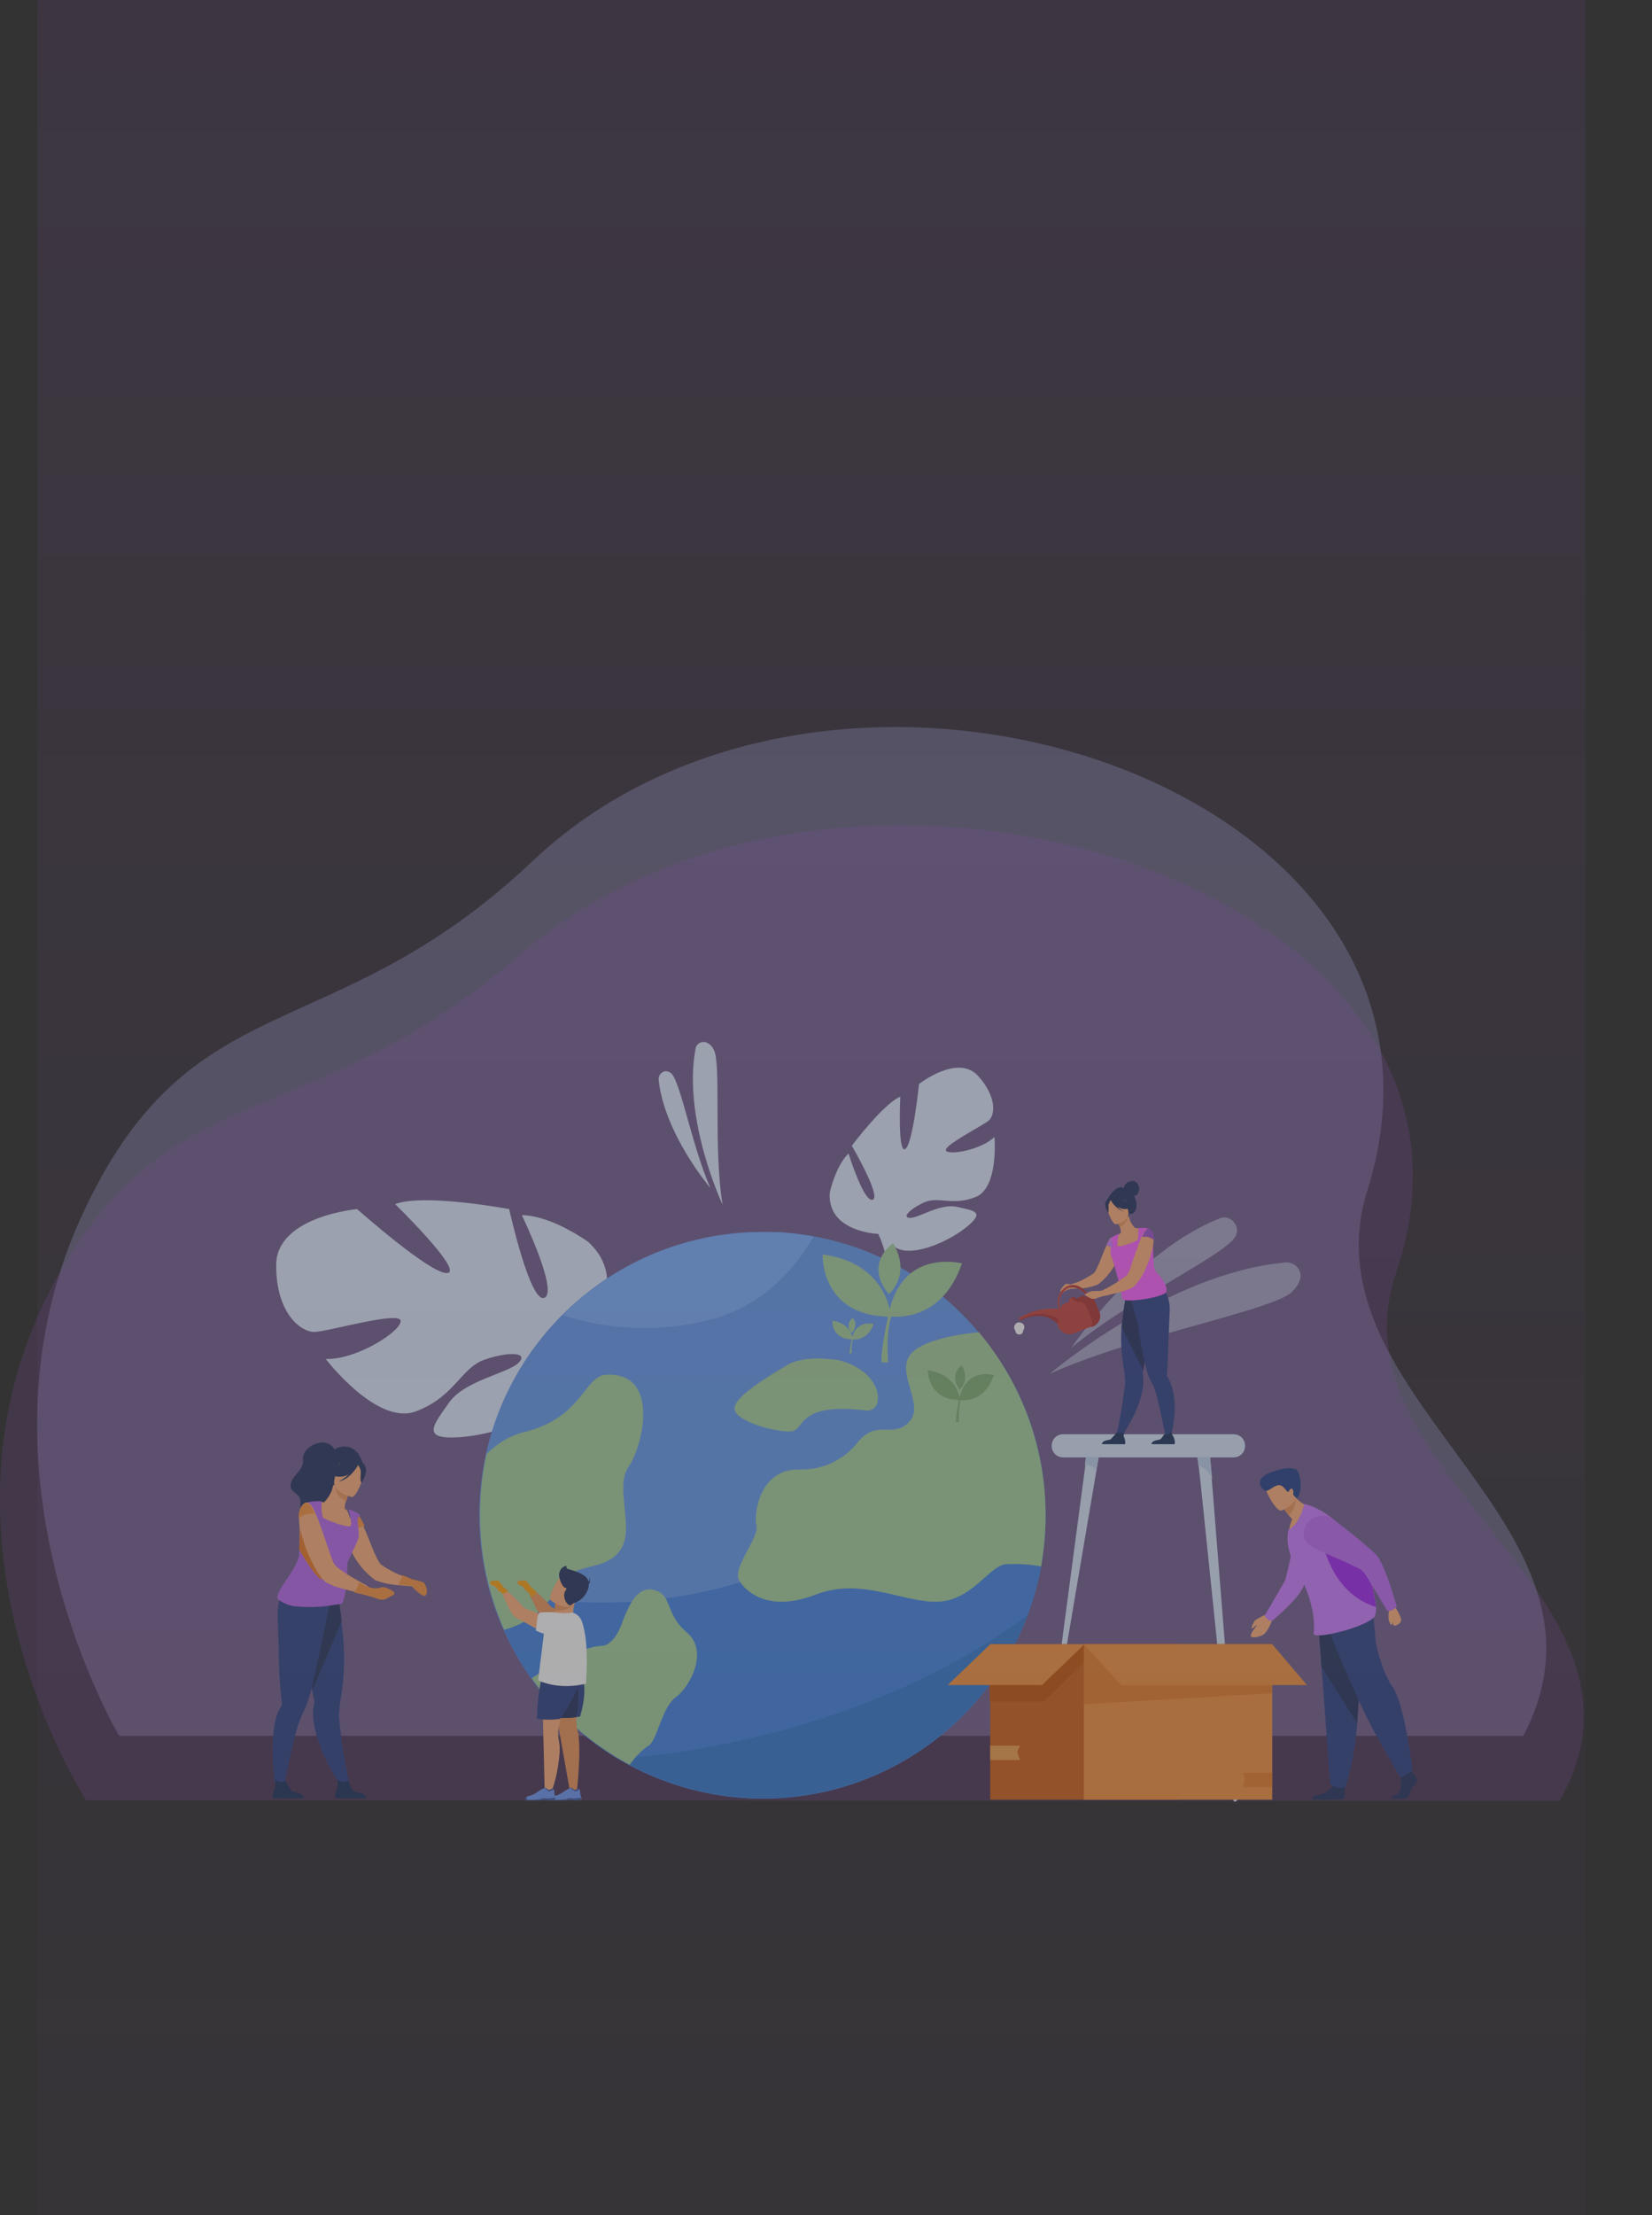 <?xml version="1.0" encoding="utf-8"?>
<!-- Generator: Adobe Illustrator 25.4.1, SVG Export Plug-In . SVG Version: 6.00 Build 0)  -->
<svg version="1.1" id="Layer_1" xmlns="http://www.w3.org/2000/svg" xmlns:xlink="http://www.w3.org/1999/xlink" x="0px" y="0px"
	 viewBox="0 0 299.9 402" style="enable-background:new 0 0 299.9 402;" xml:space="preserve">
<rect x="0" y="0" width="299.9" height="402" fill="#333333" stroke="none"/>
<style type="text/css">
	.st0{opacity:0.62;fill:url(#Rectangle_1366_00000169537504172902085330000002532702760615813307_);enable-background:new    ;}
	.st1{opacity:0.59;}
	.st2{opacity:0.35;fill:#C3C3FF;enable-background:new    ;}
	.st3{opacity:0.24;fill:#A158CF;enable-background:new    ;}
	.st4{fill:#D9E7FC;}
	.st5{fill:#BFD3EF;}
	.st6{opacity:0.5;fill:#DFEBFD;enable-background:new    ;}
	.st7{fill:#DFEBFD;}
	.st8{fill:#699FF0;}
	.st9{fill:#4888E5;}
	.st10{fill:#A8D29F;}
	.st11{fill:#7DB2FF;}
	.st12{fill:#3B7FD1;}
	.st13{fill:#82B378;}
	.st14{fill:#FFB27D;}
	.st15{fill:#35488B;}
	.st16{fill:#2C3A64;}
	.st17{fill:#FE66FE;}
	.st18{fill:#ED985F;}
	.st19{fill:#CE81FE;}
	.st20{fill:#A158CF;}
	.st21{fill:#233862;}
	.st22{fill:#C94C43;}
	.st23{fill:#B23B38;}
	.st24{fill:#FFFFFF;}
	.st25{fill:#CE81FF;}
	.st26{fill:#ED975D;}
	.st27{fill:#2B478B;}
	.st28{fill:#A32CEF;}
	.st29{fill:#C170F4;}
	.st30{fill:#D3671E;}
	.st31{fill:#F99746;}
	.st32{opacity:0.4;fill:#D86713;enable-background:new    ;}
	.st33{fill:#F1A34F;}
	.st34{fill:#C95C12;}
	.st35{fill:#739CF3;}
	.st36{fill:#415DA5;}
	.st37{fill:#FFA412;}
	.st38{fill:#BA6CEC;}
	.st39{fill:#ED7D2B;}
	.st40{fill:none;}
</style>
<g id="Group_10736" transform="translate(-4794 2117)">
	
		<linearGradient id="Rectangle_1366_00000168103662068308889870000014511275469637747625_" gradientUnits="userSpaceOnUse" x1="4715.042" y1="-1553.191" x2="4715.042" y2="-1552.191" gradientTransform="matrix(281 0 0 -402 -1319985.625 -626098)">
		<stop  offset="0" style="stop-color:#A158CF;stop-opacity:3.900000e-02"/>
		<stop  offset="1" style="stop-color:#A158CF;stop-opacity:0.149"/>
	</linearGradient>
	
		<rect id="Rectangle_1366" x="4800.8" y="-2117" style="opacity:0.62;fill:url(#Rectangle_1366_00000168103662068308889870000014511275469637747625_);enable-background:new    ;" width="281" height="402"/>
	<g id="Group_10734" transform="translate(4696.734 -1977.17)" class="st1">
		<path id="Path_474" class="st2" d="M118.9,175.2c0,0-28.1-47.1-7.1-93.7c19.8-43.9,45.3-30.2,82.2-65.1
			c56-52.9,174.4-13.2,151.5,59.8c-11.9,37.9,48.5,60.5,28.3,99L118.9,175.2z"/>
		<path id="Path_214" class="st3" d="M112.9,186.9c0,0-29.5-45.5-7.5-90.6c20.7-42.4,47.6-29.2,86.3-62.9
			c58.7-51.1,183.1-12.8,159,57.8c-12.5,36.6,50.9,58.5,29.7,95.8L112.9,186.9z"/>
		<g id="Group_10611" transform="translate(431.391 270.463)">
			<path id="Rectangle_1345" class="st4" d="M-141.1-150h30.9c1.2,0,2.1,0.9,2.1,2.1c0,0,0,0,0,0l0,0c0,1.2-0.9,2.1-2.1,2.1l0,0
				h-30.9c-1.2,0-2.1-0.9-2.1-2.1l0,0C-143.2-149.1-142.3-150-141.1-150z"/>
			<g id="Group_10608" transform="translate(1.215 4.178)">
				<path id="Path_215" class="st4" d="M-135.9-150l-0.4,2.4l-6,35.4c0,0.1-0.2,0.2-0.3,0.2c-0.3,0-0.6-0.2-0.5-0.4l4.8-36.2
					l0.2-1.4L-135.9-150z"/>
			</g>
			<path id="Path_216" class="st5" d="M-134.7-145.8l-0.4,2.4c-0.3-1-2.1-1.1-2.1-1.1l0.2-1.4L-134.7-145.8z"/>
			<g id="Group_10610" transform="translate(26.558 4.178)">
				<g id="Group_10609">
					<path id="Path_217" class="st4" d="M-136.5-87.5c-0.2,0-0.3-0.2-0.3-0.4l-6-58.1l-0.3-2.5l-0.2-1.5h2.3l0.2,2.2l0.1,1.8
						l4.6,57.7C-135.9-87.9-136.1-87.6-136.5-87.5C-136.5-87.5-136.5-87.5-136.5-87.5z"/>
				</g>
				<path id="Path_218" class="st5" d="M-140.6-146c-0.4-1.2-1.3-2.1-2.5-2.5l0,0l-0.2-1.5h2.3l0.2,2.2L-140.6-146z"/>
			</g>
		</g>
		<g id="Group_10612" transform="translate(431.045 231.09)">
			<path id="Path_219" class="st6" d="M-139.3-126.3c0,0,11.7-17.4,26.9-23.5c1.2-0.5,2.5,0.1,3,1.3c0.3,0.6,0.2,1.4-0.1,2l-0.1,0.1
				C-111.4-143.2-129.2-134.8-139.3-126.3z"/>
			<path id="Path_220" class="st6" d="M-143.2-121.6c0,0,21.4-18.3,42.8-20.2c1.3-0.1,2.5,0.8,2.7,2.1c0.1,0.8-0.2,1.9-1.5,3.2
				C-102.6-133.1-127.7-128.6-143.2-121.6z"/>
		</g>
		<g id="Group_10613" transform="translate(360.036 199.178)">
			<path id="Path_221" class="st7" d="M-133.8-123.4c0,0-8.3-9.7-9.4-19.6c-0.1-0.8,0.5-1.5,1.2-1.6c0.4,0,0.8,0.1,1.1,0.4l0,0
				C-139.2-142.6-137.1-130.8-133.8-123.4z"/>
			<path id="Path_222" class="st7" d="M-131.6-120.4c0,0-7.3-15.5-4.9-28.3c0.1-0.8,0.9-1.3,1.7-1.2c0.7,0.2,1.3,0.7,1.6,1.4
				C-131.8-146.1-133.3-130.7-131.6-120.4z"/>
		</g>
		<path id="Path_223" class="st7" d="M274.8,55.4c-3.7-4-10.7,1.5-10.7,1.5s-1.1,10.9-2.5,11.8s-0.9-9.5-0.9-9.5
			c-3.1,1.3-8.8,8.9-8.8,8.9s5.4,9.2,3.8,9.8c-1.6,0.6-4.4-8.4-4.4-8.4c-2.4,2.4-3.4,7.1-3.4,7.1c-0.5,7.2,8.8,7.5,8.8,7.5
			c1.2,2.5,1.8,5.3,1.7,8l0,0c-0.1,0.8,0,1.6,0.1,2.4l0.8-0.4c0-0.2-0.1-0.5-0.1-0.7l0,0c0,0,0,0,0,0c0-0.1,0-0.4,0-0.6l0,0l0,0
			c0-0.6,0-1-0.1-1.3l0,0c0-1.9,0-4.3,0.5-5.1c-0.1-0.1-0.3-0.2-0.4-0.3l0.4,0.3c2.9,2.2,9.8-0.8,13.2-3.6s1.2-2.9-1.8-3.6
			s-6.9,2-8.5,2s-0.1-1.6,2.5-2.8s5.2,0.7,9.4-1s3.4-10.9,3.4-10.9c-2.3,2.3-8.2,3.4-8.8,2.5s6.8-4.6,7.8-5.5S278.4,59.4,274.8,55.4
			z"/>
		<path id="Path_225" class="st7" d="M147.4,89.8c0-8.9,14.7-10.2,14.7-10.2s13.5,12,16.4,11.6S169,78.7,169,78.7
			c5.2-2,20.7,0.9,20.7,0.9s3.8,17.2,6.4,16.1S192,80.7,192,80.7c5.6,0.1,12.1,4.9,12.1,4.9c8.8,8.2-2.3,19.1-2.3,19.1
			c1.3,4.4,3.7,8.4,6.9,11.7l0,0c0.9,0.9,1.8,1.9,2.6,2.9l-1.4,0.4c-0.2-0.3-0.4-0.7-0.7-1c0,0,0,0,0,0l0,0
			c-0.2-0.2-0.4-0.5-0.7-0.8l0,0l0,0c-0.7-0.7-1.1-1.3-1.4-1.7l0,0c-2-2.3-4.8-5.3-6.3-5.7c0.1-0.2,0.1-0.5,0.1-0.7l-0.1,0.7
			c-1,5.9-12.9,10-20.1,10.5s-4.7-2.3-1.9-6.3s10.7-5.3,12.6-7.2s-1.7-2.1-6.1-0.6s-5.4,6.7-12.5,9.4s-16.4-9.5-16.4-9.5
			c5.5,0.2,13.7-5,13.6-6.9s-13.4,2-15.7,2S147.4,98.7,147.4,89.8z"/>
		<g id="Group_10618" transform="translate(327.581 233.755)">
			<g id="Group_10614" transform="translate(0 0)">
				<path id="Path_226" class="st8" d="M-40.5-98.6c0,28.4-23,51.4-51.4,51.4c-20.3,0-38.7-12-47-30.6c-2.9-6.5-4.4-13.6-4.4-20.8
					c0-28.4,23-51.4,51.4-51.4c0,0,0,0,0,0c1.3,0,2.6,0,3.9,0.1c16.2,1.2,30.8,10,39.5,23.8C-43.2-117.9-40.5-108.3-40.5-98.6z"/>
				<path id="Path_227" class="st9" d="M-40.5-98.6c0,3.1-0.3,6.2-0.8,9.3c-5.1,27.9-31.9,46.4-59.8,41.3c-5.2-1-10.2-2.7-14.9-5.2
					c-0.7-0.4-1.3-0.7-2-1.1c-9.2-5.5-16.5-13.6-20.8-23.4c-1.1-2.4-1.9-4.9-2.6-7.4c8.5,2,17.2,2.7,25.9,2.2
					c1.9-0.1,3.9-0.3,5.9-0.6c7.8-1,15.4-3.1,22.6-6.2c18.7-8,31.3-24.1,38.6-36.3C-43.2-117.9-40.5-108.3-40.5-98.6z"/>
				<path id="Path_228" class="st10" d="M-40.5-98.6c0,3.1-0.3,6.2-0.8,9.3c-2.1-0.4-4.3-0.5-6.5-0.4c-3,0.4-6.1,6.6-12.3,6.8
					s-13.9-4.5-22.1-1.3s-12.5-0.2-13.9-2.5s3.6-7.7,3.1-10s0.6-10.2,7.6-10.2c4.3,0.2,8.4-1.7,11-5.2c3.5-3.9,6.2-0.4,9.1-3.4
					c2.9-3-2.1-8.4,0-11.9c2.1-3.6,12.7-4.4,12.7-4.4C-44.8-122.5-40.5-110.8-40.5-98.6z"/>
				<path id="Path_229" class="st10" d="M-116.2-107.4c-2.5,3.5,0.9,10.8-1.2,14.6s-6.2,3-9.3,4.8c-2.6,1.5-3.7,7.9-12.1,10.2
					c-4.4-10-5.5-21.2-3.2-31.9c2-2,4.5-3.5,7.3-4.1c10.2-2.7,10.4-10.1,14.5-10.3C-110.3-124.5-113.7-110.9-116.2-107.4z"/>
				<path id="Path_230" class="st10" d="M-77.9-126.7c0,0-6.2-1.2-9.6,0.9s-10.2,6-9.4,8.2s7.4,3.9,10.1,3.8s0.9-5.4,13.8-3.8
					C-69.7-117.3-69.7-124.5-77.9-126.7z"/>
				<path id="Path_231" class="st11" d="M-82.6-149.2c-3.2,5.5-8.9,12.5-18.7,15.1c-8.9,2.3-18.2,2-26.9-0.8
					c9.6-9.7,22.7-15.1,36.4-15.1c1.3,0,2.6,0,3.9,0.1C-86.2-149.7-84.4-149.5-82.6-149.2z"/>
				<path id="Path_232" class="st12" d="M-43.8-80.4c-10.1,26.5-39.8,39.9-66.3,29.8c-2-0.8-4-1.7-5.9-2.7c-0.7-0.4-1.3-0.7-2-1.1
					C-104.8-55.4-71.7-59.9-43.8-80.4z"/>
				<path id="Path_233" class="st10" d="M-107.6-65.6c-2.7,2-3.4,8.1-5.1,8.9c-1.3,0.9-2.4,2.1-3.3,3.4c-7.1-3.8-13.2-9.2-17.8-15.7
					c3.1-2.1,8.9-5.8,12.9-5.9c0,0,2,0,3.5-4.1c0.5-1.4,1.1-2.8,1.9-4.1c1.1-1.6,2.5-2.5,4.3-1.8c0.7,0.2,1.2,0.7,1.6,1.2
					c1,1.5,1.1,4,4,6.4C-101.7-74-104.9-67.6-107.6-65.6z"/>
			</g>
			<g id="Group_10615" transform="translate(62.227 2.074)">
				<path id="Path_234" class="st10" d="M-130.8-136.7c0,0-0.5-9.7-12.4-11.3C-143.2-148-143.7-136.7-130.8-136.7z"/>
				<path id="Path_235" class="st10" d="M-131.3-136.8c0,0,9.5,1.8,13.4-9.6C-118-146.3-129-149.4-131.3-136.8z"/>
				<path id="Path_236" class="st10" d="M-131.2-140.8c0,0,4.2-3.4,0.8-9.2C-130.5-150-135.8-146.4-131.2-140.8z"/>
				<path id="Path_237" class="st10" d="M-131.3-136.8c0,0-1.4,6.2-1.2,8.4h1.2c0,0-0.5-5.8,0.7-8.7L-131.3-136.8z"/>
			</g>
			<g id="Group_10616" transform="translate(81.384 24.199)">
				<path id="Path_238" class="st13" d="M-137.4-143.7c0,0-0.3-4.6-5.9-5.4C-143.2-149.1-143.4-143.7-137.4-143.7z"/>
				<path id="Path_239" class="st13" d="M-137.6-143.7c0,0,4.5,0.9,6.3-4.5C-131.3-148.3-136.5-149.7-137.6-143.7z"/>
				<path id="Path_240" class="st13" d="M-137.5-145.6c0,0,2-1.6,0.4-4.4c-1.3,0.9-1.6,2.6-0.7,3.9
					C-137.8-145.9-137.7-145.8-137.5-145.6z"/>
				<path id="Path_241" class="st13" d="M-137.6-143.7c-0.3,1.3-0.5,2.6-0.6,4h0.6c-0.1-1.4,0-2.8,0.3-4.1L-137.6-143.7z"/>
			</g>
			<g id="Group_10617" transform="translate(64.004 15.597)">
				<path id="Path_242" class="st10" d="M-139.5-146.1c0,0-0.2-2.9-3.7-3.4C-143.2-149.4-143.4-146.1-139.5-146.1z"/>
				<path id="Path_243" class="st10" d="M-139.7-146.1c0,0,2.8,0.5,4-2.8C-135.7-148.9-139-149.8-139.7-146.1z"/>
				<path id="Path_244" class="st10" d="M-139.7-147.3c0.8-0.7,0.9-1.9,0.2-2.7c-0.8,0.5-1,1.6-0.5,2.4
					C-139.8-147.4-139.8-147.4-139.7-147.3z"/>
				<path id="Path_245" class="st10" d="M-139.7-146.1c-0.2,0.8-0.3,1.6-0.4,2.5h0.4c-0.1-0.9,0-1.7,0.2-2.6L-139.7-146.1z"/>
			</g>
		</g>
		<g id="Group_10619" transform="translate(424.902 224.369)">
			<path id="Path_246" class="st14" d="M-133.3-131.1c0,0-0.8-0.2-1,0s-1,1-0.8,1.3s1-0.2,1.2-0.3s0.7-0.2,0.7-0.2L-133.3-131.1z"/>
			<path id="Path_247" class="st15" d="M-125-103.5l0.8,0.3c0,0,3.6-5,4.1-9.5c0.1-0.8,0-1.5-0.1-2.3c0,0,0-0.2,0.1-0.6
				c0-0.2,0.1-0.4,0.1-0.6c0.1-0.7,0.3-1.6,0.5-2.7c0.4-2.4,1-5.5,1.4-7.8l-0.2-0.1l-2.4-0.8l-0.5-1.6l-1.8-0.5c0,0-0.4,0.8-0.8,4.5
				c-0.1,0.5-0.1,1-0.2,1.6c-0.2,2.2-0.1,4.4,0.2,6.6c0.1,0.7,0.2,1.3,0.3,2c0.1,0.7,0.1,1.3,0.1,2
				C-123.8-109.7-124.3-106.6-125-103.5z"/>
			<path id="Path_248" class="st16" d="M-124-123.3l3.9,7.8c0-0.2,0.1-0.4,0.1-0.6c0.1-0.7,0.3-1.6,0.5-2.7c0.4-2.4,1-5.5,1.4-7.8
				l-0.2-0.1l-2.4-0.8l-0.5-1.6l-1.8-0.5c0,0-0.4,0.8-0.8,4.5C-123.9-124.4-124-123.9-124-123.3z"/>
			<path id="Path_249" class="st15" d="M-122.3-128.5l0.1-0.8c1.5,0.4,5.6-1.1,5.6-1.1s1.5,1.3,1.3,4.4c-0.1,1.5-0.3,8-0.4,9.9
				c-0.1,0.7-0.1,1.2-0.1,1.4l0,0c0,0.1,0,0.1,0,0.2c0.3,0.4,0.5,0.9,0.7,1.4c1.8,4.7-0.3,10.6-0.3,10.6l-0.5-0.2
				c0,0-1.2-6.5-2.1-9.3c-0.1-0.4-0.3-0.8-0.5-1.1c-0.5-1-0.9-2-1.1-3c-0.7-2.7-1.2-5.4-1.5-8.1
				C-121.3-124.3-122.3-128.5-122.3-128.5z"/>
			<path id="Path_250" class="st14" d="M-133.3-131.1l0.1,0.8c0,0,0.1,0,0.1,0c0.3,0,1-0.1,1.7-0.1c1,0,2.1-0.3,3.1-0.7
				c1.3-1,2.3-2.2,3.1-3.6c0,0,0-0.1,0.1-0.1c0.4-0.7,0.7-1.5,0.8-2.3c0-0.3,0-0.7-0.1-1c-0.1-0.3-0.3-0.7-0.5-0.9
				c0,0-0.1-0.1-0.1-0.1c-0.2-0.2-0.4-0.4-0.6-0.5c-0.2-0.1-0.3,0-0.5,0.2v0c-0.2,0.2-0.3,0.4-0.4,0.6c0,0,0,0,0,0
				c0,0.1-0.1,0.1-0.1,0.2c0,0,0,0,0,0c-0.1,0.1-0.1,0.3-0.2,0.5c-0.8,1.7-1.6,4.3-2.3,5c-0.9,0.6-1.8,1.1-2.7,1.5
				C-132.6-131.3-133.3-131.1-133.3-131.1z"/>
			<path id="Path_251" class="st14" d="M-125.2-137.9c0.6,0.2,1.2,0.4,1.8,0.4c2.6,0.1,3.2-2.2,3.3-3.7c-0.3-0.1-0.6-0.1-0.9-0.1
				c-0.2,0-0.4,0-0.5,0c-0.7-0.6-1.1-1.4-1.2-2.3l-0.1,0.1l-1.9,0.9c0,0,0.2,0.6,0.4,1.2c0.1,0.3,0.2,0.7,0.1,1
				c-0.1,0.1-0.2,0.1-0.2,0.1l0,0C-124.9-139.6-125.1-138.8-125.2-137.9z"/>
			<path id="Path_252" class="st17" d="M-125.9-136.2c0,0.1,0,0.1,0.1,0.2c0.8,2.4,1.4,4.9,1.9,7.4c-0.2,1.1,8-0.2,8-1.2
				c0.3-1-1-2.7-1.8-3.5c-0.1-0.1-0.2-0.2-0.2-0.3c-0.2-0.3-0.3-0.6-0.3-1c-0.1-1.1-0.1-2.3-0.1-3.5l0,0c-0.1-0.1-0.3-0.2-0.4-0.3
				c-0.2-0.1-0.3-0.3-0.5-0.4c-0.1-0.1-0.2-0.3-0.2-0.5c0-0.1,0-0.3,0-0.4c0-0.1,0-0.1,0-0.2c0.1-0.4,0.2-0.9,0.4-1.3
				c-0.6-0.2-1.3-0.2-2-0.1c0,0,0,0.1,0,0.2c0,0.6,0,1.2-0.1,1.9c-0.2,0.3-3.5,1.5-3.7,1.1c0-0.7,0.1-1.5,0.3-2.2l0,0
				c-0.5,0.2-1.1,0.5-1.5,0.8C-125.4-139.1-126.4-137.6-125.9-136.2z"/>
			<path id="Path_253" class="st16" d="M-123.6-148.6c0-0.1,0.1-1.3,2-1.4c0,0-0.9,0.1-1.1,0.5c0,0,0.6-0.5,1.1-0.3s0.8,1.1,0.8,1.3
				s-0.3,1.2-0.6,1.3c-0.1,0-0.3,0-0.4,0c0.1,0.1,0.2,0.3,0.2,0.4c0.7,1.5,0,3-0.7,2.9c-0.4-0.1-0.5,0.6-0.5,0.6l-3.9-3.2
				C-126.6-146.4-125.2-149.4-123.6-148.6z"/>
			<path id="Path_254" class="st18" d="M-124.8-142.7c0,0,0.2,0.6,0.4,1.2c0.9-0.3,1.5-1.2,1.5-2.1L-124.8-142.7z"/>
			<path id="Path_255" class="st14" d="M-125-142c0,0,2.6-0.6,2.2-2.3s-0.3-2.8-2-2.5s-1.9,1-1.9,1.6S-125.7-141.9-125-142z"/>
			<path id="Path_256" class="st16" d="M-126.9-146.1c0.3-0.6,0.6-0.6,0.8-0.5c0.7-0.7,1.7-0.8,2.5-0.2c0.3,0.7,0.8,1.3,1.5,1.6
				c-0.5,0.3-1,0.5-1.6,0.4c-0.4,0-0.7-0.2-1.1-0.4c0.4,0.4,0.9,0.8,1.4,1c-1.1-0.4-2-1.1-2.6-2.2c-0.2,0.3-0.3,0.6-0.4,0.9
				c0,0.5,0.1,1.3-0.1,1.4C-126.4-144.1-127.3-145.2-126.9-146.1z"/>
			<path id="Path_257" class="st19" d="M-126.1-139.5c0,0-0.6,1.1-0.7,1.4c0.5,0,0.9,0.2,1.2,0.6
				C-125.7-137.5-125.6-139.4-126.1-139.5z"/>
			<path id="Path_258" class="st17" d="M-121.7-130.7c1.6,0,3-1.7,3.8-3c-0.2-0.3-0.3-0.6-0.3-1c-0.1-1.1-0.1-2.3-0.1-3.5l0,0
				c-0.1-0.1-0.3-0.2-0.4-0.3c-0.2-0.1-0.3-0.3-0.5-0.4C-120.6-136.6-123.9-130.7-121.7-130.7z"/>
			<path id="Path_259" class="st14" d="M-127.8-129.8l0.2,0.8l0.7-0.1c0.1,0,0.2,0,0.2,0c0.4-0.1,0.8-0.2,1.2-0.3h0
				c0.8-0.2,1.7-0.4,2.4-0.7c0.4-0.1,0.9-0.3,1.3-0.6c0,0,0.1,0,0.1-0.1c1-1.1,1.8-2.4,2.3-3.8c0.1-0.2,0.2-0.5,0.3-0.7
				c0.3-0.8,0.5-1.6,0.7-2.4c0.1-0.4,0.1-0.8,0.2-1.1c0-0.1,0-0.2,0-0.3c0-1.8-0.9-2.1-0.9-2.1c0,0,0,0-0.1,0
				c-0.2,0-0.3,0.1-0.5,0.3c-0.3,0.4-0.5,0.8-0.7,1.2c-0.4,0.8-0.7,1.9-1.1,2.9c-0.2,0.6-0.4,1.2-0.6,1.7c-0.1,0.3-0.2,0.6-0.3,0.9
				c-0.1,0.4-0.3,0.8-0.5,1.2c-0.2,0.3-0.5,0.5-0.8,0.7c-0.8,0.6-1.6,1.1-2.5,1.6c-0.4,0.2-0.7,0.4-1,0.5
				C-127.5-130-127.8-129.8-127.8-129.8z"/>
			<path id="Path_260" class="st20" d="M-120.3-139.7c0.8-0.2,1.6,0.1,2.2,0.6c0-1.8-0.9-2.1-0.9-2.1
				C-119.4-141.4-119.9-140.7-120.3-139.7z"/>
			<path id="Path_261" class="st21" d="M-118.6-102.1h4.2c0.1-0.4,0-0.8-0.1-1.1c-0.2-0.5-0.5-0.7-0.5-1.2c-0.3,0.4-0.8,0.6-1.3,0.5
				c-0.2,0.3-0.4,0.7-0.7,0.9C-117.3-102.8-118.5-102.9-118.6-102.1z"/>
			<path id="Path_262" class="st21" d="M-127.6-102.1h4.2c0.1-0.4,0-0.8-0.1-1.1c-0.2-0.3-0.2-0.7,0-1c-0.2,0.1-0.5,0.1-0.7,0.1
				c-0.2,0-0.4-0.1-0.6-0.2c-0.4,0.4-0.8,0.9-1.2,1.3C-126.3-102.8-127.5-102.9-127.6-102.1z"/>
			<path id="Path_263" class="st22" d="M-128.1-126.1l-1-2.4c-0.1-0.3-0.5-0.5-0.8-0.4c-0.3-0.6-0.8-1.1-1.3-1.5
				c-0.5-0.4-1.1-0.6-1.8-0.6c-0.3,0-0.6,0.1-0.9,0.2c-1.5,0.8-2.1,2.6-1.5,4.1l-0.1,0c0,0-0.2,0-0.7,0c-2.2-0.1-4.4,0.5-6.3,1.6
				c-0.1,0.1-0.1,0.2-0.1,0.3c0,0.1,0,0.2,0,0.2c0,0,3.3-2.1,6.3,0.1c0.2,0.1,0.4,0.3,0.5,0.4l0.3,0.7c0.5,1.1,1.7,1.6,2.8,1.2
				l2.8-1.1l0.6-0.2C-128.1-124-127.7-125.1-128.1-126.1z M-133.5-128l-1.1,0.5c-0.3,0.1-0.5,0.5-0.4,0.8l-0.1,0
				c-0.6-1.4,0-3,1.4-3.7c0.2-0.1,0.4-0.1,0.5-0.1c0.6-0.1,1.2,0.1,1.7,0.4c0.6,0.4,1,0.8,1.3,1.4l-0.2,0.1
				c-0.2-0.3-0.5-0.4-0.8-0.3l-1.1,0.5c-0.1-0.3-0.4-0.4-0.7-0.3l-0.2,0.1C-133.5-128.7-133.6-128.3-133.5-128L-133.5-128z"/>
			<path id="Path_264" class="st23" d="M-135.6-124c-0.2-0.1-0.4-0.2-0.5-0.4c-3-2.2-6.3-0.1-6.3-0.1c0-0.1,0-0.2,0-0.2
				c1.3-0.8,2.8-1.2,4.3-1C-135.7-125.2-135.2-124.9-135.6-124z"/>
			<path id="Path_265" class="st23" d="M-129.1-123.5l-0.6,0.2c0.9-0.5-0.2-2.5-0.8-3.8s-1.6-0.7-1.6-0.7c-0.1-0.3-0.4-0.4-0.7-0.4
				c0-0.2-0.1-0.4-0.4-0.5l0.2-0.1c0.3-0.1,0.6,0,0.7,0.3l1.1-0.5c0.3-0.1,0.7,0,0.8,0.3l0.2-0.1c-0.3-0.6-0.8-1.1-1.3-1.4
				c-0.5-0.3-1.1-0.5-1.7-0.4c0.1-0.1,0.2-0.2,0.3-0.3c0.6,0,1.2,0.2,1.8,0.6c0.5,0.4,1,0.9,1.3,1.5c0.3-0.1,0.7,0.1,0.8,0.4l1,2.4
				C-127.7-125.1-128.1-124-129.1-123.5z"/>
			<path id="Path_266" class="st14" d="M-130.4-129c0.4,0.2,1,0.8,1.9,0.4c0.5-0.2,1.1-0.4,1.7-0.5c0.1,0,0.2,0,0.2,0l-0.4-1
				c0,0,0,0,0,0c-0.6,0.2-1.3,0.2-2,0.2c-0.6-0.1-1.7,0.6-1.7,0.6S-130.8-129.2-130.4-129z"/>
			<path id="Path_267" class="st24" d="M-141.9-122.7c0.3-0.4,0.3-1-0.1-1.3c-0.4-0.3-1-0.3-1.3,0.1c-0.3,0.4-0.3,0.9,0,1.2
				c0,0.4,0.3,0.7,0.7,0.7S-141.9-122.3-141.9-122.7L-141.9-122.7z"/>
		</g>
		<g id="man" transform="translate(467.54 276.508)">
			<g id="Group_10620" transform="translate(11.126 25.949)">
				<path id="Path_268" class="st16" d="M-125-120.6c0,0,1,0.9,0.8,1.6s-1.1,1.1-1.2,1.9s-0.6,1.3-1.1,1.3h-2.1c0,0-0.3-0.6,0.5-0.7
					c0.8-0.2,1.1-1.1,1-2c0-0.7,0-1.4,0.1-2.1l1.7-0.4L-125-120.6z"/>
				<path id="Path_269" class="st16" d="M-137.3-118c0,0,0.2,2-0.2,2.2c-1.9,0.2-3.8,0.2-5.7,0.1c0,0,0-0.7,0.9-0.8s2.5-0.7,2.8-1.9
					S-137.3-118-137.3-118z"/>
				<path id="Path_270" class="st15" d="M-142.1-148c0,0,0.3,3.7,0.6,8.2c0.5,6.1,1,13.5,1.1,14.9c0.1,2.5,0.5,6.4,0.5,6.4
					c0.8,0.6,1.8,0.8,2.8,0.5c1.1-3.8,1.8-7.6,2.1-11.5c0-0.1,0-0.2,0-0.3c0.4-6,1.1-18.7,1.1-18.7L-142.1-148z"/>
				<path id="Path_271" class="st16" d="M-142.1-148c0,0,0.3,3.7,0.6,8.2l6.5,10.3c0-0.1,0-0.2,0-0.3c0.4-6,1.1-18.7,1.1-18.7
					L-142.1-148z"/>
				<path id="Path_272" class="st15" d="M-140.7-147.6c0,0,5.4,13.5,8.9,19.8s4.6,8.1,4.6,8.1s2-0.8,2.2-1.4c0,0-1.4-12.2-3.7-15.2
					c-1.3-1.7-2.9-6.7-3-8.5s-0.5-5.3-0.5-5.3L-140.7-147.6z"/>
			</g>
			<path id="Path_273" class="st14" d="M-140.1-123.5c-0.7,0.3-1.5,0.7-2.2,1.1c-0.4,0.4-0.6,0.9-0.8,1.5c0,0.1,0.1,0.1,0.3,0
				s0.7-0.6,0.7-0.5s-1.3,1.6-1.1,2s1.5,0.2,2.3-0.3s1.5-2.5,1.6-2.6C-138.4-123.2-140.1-123.5-140.1-123.5z"/>
			<path id="Path_274" class="st25" d="M-140.2-122.5c-0.5-0.5-0.5-0.6-0.5-0.6s3.4-5.8,3.7-6.4s2.1-9.3,2.1-9.3l6.2-1.8
				c0,0-4.4,11.3-5.2,12.7c-1.3,2.3-5.4,5.7-5.4,5.7C-139.7-122.1-140-122.3-140.2-122.5z"/>
			<path id="Path_275" class="st14" d="M-132-142.8c0,0-2.2,3.9-4.3,4.4c0.1-0.8,0.3-1.5,0.6-2.2c-0.2-0.3-0.4-0.5-0.6-0.7
				c-0.3-0.4-0.6-0.7-0.8-1.1l0.7-2l0.5-1.3c0.2,0.4,0.5,0.8,0.8,1.1C-134.3-143.7-133.2-143-132-142.8z"/>
			<path id="Path_276" class="st26" d="M-135.1-144.6c0.1,1.2-0.3,2.4-1.2,3.3c-0.3-0.4-0.6-0.7-0.8-1.1l0.7-2
				C-135.9-144.5-135.5-144.6-135.1-144.6z"/>
			<path id="Path_277" class="st14" d="M-137.6-142.2c0,0,3.3-1.3,2.4-3.3s-1-3.6-3.1-2.8s-2.2,1.7-2.1,2.4
				S-138.5-141.9-137.6-142.2z"/>
			<path id="Path_278" class="st25" d="M-120.7-123c-1.3,1.9-11.2,4.4-11.1,3.1c0.1-0.9,0.1-1.7,0-2.6c0-0.3-0.1-0.6-0.1-0.9
				c-0.4-2.3-1.1-4.5-2.2-6.5c-0.1-0.2-0.2-0.4-0.3-0.6c-0.5-1-1-2-1.4-3.1c-0.7-1.6-0.9-3.4-0.6-5.1c0,0,0,0,0,0
				c2.1-1,2.9-4.7,2.9-4.7s7,1.3,11,10.7c0,0,0.4,1,0.8,2.4c0.6,1.8,1,3.6,1.2,5.5C-120.4-124.2-120.5-123.6-120.7-123z"/>
			<path id="Path_279" class="st27" d="M-134.7-149.2c0,0,0.1-0.1,0.3-0.1c-0.1,0-0.2,0-0.3,0c-0.1-0.3-0.4-0.6-0.7-0.6
				c0.1,0,0.3,0.2,0.3,0.3c-0.6-0.4-1.6-0.5-4.3,0.4c-3.5,1.2-1.8,3.2-1.2,3.4s1.5-0.9,2.4-1s1.4,1.1,1.7,1.2s0.1-0.2,0.5-0.5
				s0.6,0.4,0.5,0.8s0.7,0.9,0.7,0.9l0.4-0.7c0.4-1.3,0.3-2.6-0.1-3.9L-134.7-149.2z"/>
			<path id="Path_280" class="st28" d="M-120.5-124.7c-8.5-2.6-9.9-12.7-9.9-12.7s4.8,3.7,8.6,7.2
				C-121.1-128.5-120.7-126.6-120.5-124.7z"/>
			<path id="Path_281" class="st14" d="M-118.1-124.4c-0.1,0.6-0.1,1.2-0.1,1.9c0.1,0.4,0.2,0.7,0.4,1c0.1,0,0.3,0,0.3-0.1
				s-0.1-0.3,0-0.3s0.1,0.6,0.4,0.6s1.2-0.4,1.2-1.1c-0.2-0.8-0.6-1.5-1-2.1C-117.2-125.5-118.1-124.4-118.1-124.4z"/>
			<path id="Path_282" class="st29" d="M-117.6-124.1c-0.7,0.3-0.9,0-0.9,0s-3.9-6.6-4.3-7.1s-7.7-3.6-7.7-3.6s-3-1.1-3.1-2.9
				c-0.1-1.3,0.6-2.5,1.7-3.1c1.2-0.7,2.6-0.6,3.7,0.2c2.4,1.8,7.1,5.6,7.9,6.6c1.7,2.2,3.6,9.3,3.6,9.3
				C-117-124.5-117.3-124.3-117.6-124.1z"/>
		</g>
		<g id="Group_10649" transform="translate(412.528 308.579)">
			<g id="Group_10648" transform="translate(0 0)">
				<g id="Group_10635" transform="translate(0 0)">
					<g id="Group_10634">
						<rect id="Rectangle_1348" x="-135.5" y="-150" class="st30" width="34.2" height="28.2"/>
						<rect id="Rectangle_1349" x="-118.5" y="-150" class="st31" width="34.2" height="28.2"/>
						<path id="Path_352" class="st32" d="M-84.3-150v8.9l-34.2,2v-11H-84.3z"/>
						<path id="Path_353" class="st31" d="M-118.5-150l6.8,7.4H-78l-6.3-7.4H-118.5z"/>
						<path id="Path_354" class="st33" d="M-135.5-129h5.4l-0.5-1.5l0.5-1.1h-5.4V-129z"/>
						<path id="Path_355" class="st32" d="M-84.3-124.1h-5.4l0.5-1.5l-0.5-1.1h5.4V-124.1z"/>
						<path id="Path_356" class="st34" d="M-118.5-146.8l-7.2,7.2h-9.9V-150h17.1L-118.5-146.8z"/>
						<path id="Path_357" class="st31" d="M-135.5-150l-7.7,7.4h17.1l7.7-7.4H-135.5z"/>
					</g>
				</g>
			</g>
		</g>
		<g id="Group_10660" transform="translate(289.961 271.946)">
			<g id="Group_10654" transform="translate(39.599 22.371)">
				<path id="Path_410" class="st18" d="M-126.5-137.9c-0.2,0.6-1.9,0.4-3.2-0.4s-3.1-1.6-4.1-2.4c-0.8-0.5-1.6-2.5-2.2-3.7
					c-0.1-0.3-0.3-0.5-0.4-0.8c-0.7-0.2-0.7-1-1.4-1.2c-0.8-0.3-0.6-0.7-0.6-0.7c0.4-0.2,0.9-0.2,1.3-0.2c0.3,0,0.8,0.8,1.1,1.2
					c0.3,0.2,0.6,0.5,1,0.8c0.9,0.8,1.8,1.7,2.6,2.6c0.5,0.7,3.9,1.4,4.8,2.1C-125.9-139.2-126.5-137.9-126.5-137.9z"/>
				<path id="Path_411" class="st18" d="M-132.3-128.6l3.5,19.7l1.2,0.1c0,0,1-8.6,0.1-11.5c-0.8-3,1.4-6.7,0.8-9.3
					S-132.3-128.6-132.3-128.6z"/>
				<path id="Path_412" class="st14" d="M-128.2-139.5l-3.1-0.5c-0.1-0.6-0.2-1.2-0.2-1.8c0-0.8,0.1-1.4,0.1-1.4l2.5-0.2l1.1-0.1
					C-128.5-142.4-128.2-139.5-128.2-139.5z"/>
				<path id="Path_413" class="st18" d="M-128.2-142.9c-0.9,0.8-2.2,1.2-3.4,1.1c0-0.8,0.1-1.4,0.1-1.4l2.5-0.2L-128.2-142.9z"/>
				<path id="Path_414" class="st14" d="M-130-123.7c-0.6,1.7-1.2,3.5-0.9,5c0.1,0.4,0.1,0.9,0.2,1.3c0,0.4,0,0.8,0,1.3
					c-0.2,2.6-0.7,5.1-1.6,7.5l0,0.1l-1.1-0.1l-0.5-20.7c0,0,5-2,5.2,0.6C-128.6-127.4-129.3-125.6-130-123.7z"/>
				<path id="Path_415" class="st15" d="M-127-122.6c0,0-0.3,0-0.8,0.1c-1.1,0.1-2.1,0.2-3.2,0.1c-0.4-0.1-0.7-0.8-0.8-1.7
					c-0.2-2.1,0.1-5.3,0.5-5.4c1.6-0.1,3.2-0.1,4.8,0C-126.5-129.6-125.6-127.2-127-122.6z"/>
				<path id="Path_416" class="st16" d="M-127.7-122.5c-1.1,0.1-2.1,0.2-3.2,0.1c-0.4-0.1-0.7-0.8-0.8-1.7l2.4-3.8l1.8-0.7
					C-127.2-126.6-127.2-124.5-127.7-122.5z"/>
				<path id="Path_417" class="st15" d="M-134-129.5c-0.5,2.4-0.8,4.9-0.8,7.3c1.4,0.2,2.8,0.2,4.2,0c0,0,3.6-5.2,3.3-6.8
					S-133.1-130-134-129.5z"/>
				<path id="Path_418" class="st14" d="M-132.3-143.7c0,0,2.9,2.3,4.3,0.5c1.4-1.8,2.7-2.8,0.9-4.3c-1.8-1.5-2.7-1.1-3.3-0.6
					S-133-144.3-132.3-143.7z"/>
				<path id="Path_419" class="st16" d="M-125-146.8c-0.1,0-0.2,0-0.3,0l0,0c0.1-0.4,0.2-0.7,0.1-1.1c0,0.3-0.1,0.6-0.3,0.8
					c0-1.4-3.4-2.2-3.7-2.3s-0.3-0.6-0.3-0.6c-0.8,0.2-1.3,0.9-1.3,1.7c0,0.8,0.7,2.3,1.1,2.3s0.2,0.4-0.1,0.8
					c-0.2,0.8,0,1.6,0.6,2.2c0.4,0.4,0.6,0.1,0.9-0.1c0.1,0,0.1-0.1,0.2-0.1c1.2-0.4,2.1-1.3,2.5-2.4c0.2-0.4,0.2-0.8,0.2-1.2
					C-125.2-146.7-125.1-146.8-125-146.8z"/>
				<g id="Group_10650" transform="translate(11.015 40.344)">
					<path id="Path_420" class="st35" d="M-138.4-147.8h-0.7c-0.2,0-0.4-0.1-0.6-0.1c-0.2,0-0.4,0-0.6,0.1l0,0h-2.9
						c-0.1-0.1,0-0.3,0.1-0.5c0.1-0.1,0.2-0.2,0.3-0.2c0.5-0.1,1-0.3,1.5-0.6c0.3-0.3,1.5-0.9,1.5-0.9h0c0,0,0.2,0,0.7,0.4
						c0.3,0.2,0.8-0.3,0.8-0.3c0.1,0.1,0.1,0.1,0.2,0.2c0.1,0.1,0.1,0.3,0.1,0.4c0,0.3,0.1,0.7,0.2,1c0.1,0.2,0.1,0.3,0.1,0.3
						S-137.8-147.9-138.4-147.8z"/>
					<path id="Path_421" class="st36" d="M-138.2-149.7c-0.2,0.2-0.5,0.3-0.7,0.3c-0.3,0-0.9-0.7-0.9-0.7h0c0,0,0.2,0,0.7,0.4
						c0.3,0.2,0.8-0.3,0.8-0.3C-138.3-149.8-138.3-149.7-138.2-149.7z"/>
					<path id="Path_422" class="st36" d="M-138.4-147.8h-0.7c-0.2,0-0.4-0.1-0.6-0.1c-0.2,0-0.4,0-0.6,0.1l0,0h-2.9
						c-0.1-0.1,0-0.3,0.1-0.5c0.1-0.1,0.1,0.3,0.2,0.4c0.8,0.1,1.7,0,2.5-0.1c0.3-0.2,0.7-0.2,1.1-0.1c0.5,0,1,0,1.4-0.2
						c0.1,0.2,0.1,0.3,0.1,0.3S-137.8-147.9-138.4-147.8z"/>
				</g>
				<g id="Group_10651" transform="translate(6.327 40.344)">
					<path id="Path_423" class="st35" d="M-138.4-147.8h-0.7c-0.2,0-0.4-0.1-0.6-0.1c-0.2,0-0.4,0-0.6,0.1l0,0h-2.9
						c-0.1-0.1,0-0.3,0.1-0.5c0.1-0.1,0.2-0.2,0.3-0.2c0.5-0.1,1-0.3,1.5-0.6c0.3-0.3,1.5-0.9,1.5-0.9h0c0,0,0.2,0,0.7,0.4
						c0.3,0.2,0.8-0.3,0.8-0.3c0.1,0.1,0.1,0.1,0.2,0.2c0.1,0.1,0.1,0.3,0.1,0.4c0,0.3,0.1,0.7,0.2,1c0.1,0.2,0.1,0.3,0.1,0.3
						S-137.8-147.9-138.4-147.8z"/>
					<path id="Path_424" class="st36" d="M-138.2-149.7c-0.2,0.2-0.5,0.3-0.7,0.3c-0.3,0-0.9-0.7-0.9-0.7h0c0,0,0.2,0,0.7,0.4
						c0.3,0.2,0.8-0.3,0.8-0.3C-138.3-149.8-138.3-149.7-138.2-149.7z"/>
					<path id="Path_425" class="st36" d="M-138.4-147.8h-0.7c-0.2,0-0.4-0.1-0.6-0.1c-0.2,0-0.4,0-0.6,0.1l0,0h-2.9
						c-0.1-0.1,0-0.3,0.1-0.5c0.1-0.1,0.1,0.3,0.2,0.4c0.8,0.1,1.7,0,2.5-0.1c0.3-0.2,0.7-0.2,1.1-0.1c0.5,0,1,0,1.4-0.2
						c0.1,0.2,0.1,0.3,0.1,0.3S-137.8-147.9-138.4-147.8z"/>
				</g>
				<path id="Path_426" class="st24" d="M-125.9-128.6c-2,0.5-4.1,0.6-6.2,0.2c-0.9-0.2-1.7-0.4-2.5-0.8l1-8.1l0.2-3.8
					c0.6-0.2,1.1-0.3,1.7-0.4c1.1,0.1,2.2,0.2,3.3,0c0.8,0.2,1.4,0.8,1.7,1.5C-125.8-137.4-125.6-134.2-125.9-128.6z"/>
				<path id="Path_427" class="st14" d="M-131.4-137.9c-0.3,0.6-1.9,0.4-3.2-0.4c-0.1-0.1-0.2-0.1-0.3-0.2c-1.2-0.8-2.8-1.5-3.8-2.1
					c-0.9-0.6-1.8-3.1-2.4-4.2c0-0.1-0.1-0.2-0.2-0.3c-0.7-0.2-0.7-1-1.4-1.2c-0.8-0.3-0.6-0.7-0.6-0.7c0.4-0.2,0.9-0.2,1.3-0.2
					c0.3,0,0.8,0.8,1.1,1.2c0.2,0.2,0.4,0.3,0.7,0.6c1,0.9,2,1.8,2.8,2.8c0.4,0.5,2.2,1,3.6,1.5c0.4,0.2,0.9,0.4,1.2,0.6
					C-130.8-139.2-131.4-137.9-131.4-137.9z"/>
				<path id="Path_428" class="st24" d="M-131.4-137.9c-0.3,1.3-3.5-0.3-3.6-0.3c0.2-1.9,0.2-2.9,0.7-3.3c1-0.1,2-0.1,2.9,0
					C-128.8-140.5-131.4-137.9-131.4-137.9z"/>
				<path id="Path_429" class="st37" d="M-134.9-145.2c-0.2,0.4-0.5,0.7-1,0.8c-0.1-0.3-0.3-0.5-0.4-0.8c-0.7-0.2-0.7-1-1.4-1.2
					c-0.8-0.3-0.6-0.7-0.6-0.7c0.4-0.2,0.9-0.2,1.3-0.2c0.3,0,0.8,0.8,1.1,1.2C-135.6-145.9-135.3-145.6-134.9-145.2z"/>
				<path id="Path_435" class="st37" d="M-140.1-145.5c-0.2,0.3-0.6,0.5-1,0.6c0-0.1-0.1-0.2-0.2-0.3c-0.7-0.2-0.7-1-1.4-1.2
					c-0.8-0.3-0.6-0.7-0.6-0.7c0.4-0.2,0.9-0.2,1.3-0.2c0.3,0,0.8,0.8,1.1,1.2C-140.6-145.9-140.4-145.7-140.1-145.5z"/>
			</g>
			<g id="Group_10659" transform="translate(0 0)">
				<path id="Path_436" class="st14" d="M-117.6-125l-0.2,1.1c0,0-0.1,0-0.2,0c-0.4,0-1.3-0.1-2.4-0.2c-1.4-0.1-2.9-0.4-4.2-0.9
					c-1.7-1.3-3.2-3-4.2-5c0-0.1-0.1-0.1-0.1-0.2c-0.6-1-1-2-1.1-3.2c0-0.5,0-1,0.1-1.4c0.1-0.5,0.3-0.9,0.6-1.3
					c0-0.1,0.1-0.1,0.1-0.1c0.2-0.3,0.5-0.5,0.8-0.7c0.2-0.1,0.4,0,0.7,0.3v0c0.2,0.3,0.4,0.6,0.6,0.9c0,0,0,0,0,0
					c0,0.1,0.1,0.2,0.1,0.3c0,0,0,0,0,0.1c0.1,0.2,0.2,0.4,0.3,0.6c1.1,2.3,2.2,5.9,3.2,6.9c1.2,0.8,2.4,1.5,3.8,2
					C-118.5-125.3-117.6-125-117.6-125z"/>
				<path id="Path_437" class="st16" d="M-131.8-148.2c-0.2-1-1.1-1.7-2.1-1.8c-1.8-0.1-4,1.4-3.8,3.2s-1.9,2.7-2.2,4.3
					s1.4,1.6,1.7,2.8s-0.7,2.3,1.6,2.4s4.8-0.3,5.3-1.5s0.8-6.3,0.8-6.3L-131.8-148.2z"/>
				<path id="Path_438" class="st14" d="M-128.6-131c-0.1,0.5-0.3,1.1-0.5,1.6c-0.2,0.4-0.4,0.8-0.6,1.2c-0.6,1.2-1.9,1.7-2.1,3.9
					c0,1,0.1,2.1,0.4,3c1.6,6.3-10.9,0.9-10.2-0.7c1.4-3.3,3.3-5.1,3.3-7.8c0,0,0,0,0,0c0-0.1,0-0.5,0-1c0-1.1,0-3,0-3.9
					c0,0,0,0,0-0.1c0-0.4,0-0.7,0-0.8c1-3.7,3-3.6,3.7-3.6c0.3,0,0.5,0,0.7,0.1c0.9-0.9,1.5-2,1.7-3.2l0.2,0.1l2.6,1.2
					c0,0-0.3,0.8-0.5,1.7c-0.2,0.5-0.2,0.9-0.2,1.4c0.2,0.1,0.3,0.1,0.3,0.1l0,0C-129.6-137.7-128.1-134-128.6-131z"/>
				<path id="Path_439" class="st15" d="M-129-86.9l-1,0.5c0,0-5.2-7.2-5.8-13.3c-0.1-1-0.1-2.1,0.2-3.1c0,0-0.1-0.6-0.3-1.6
					c0-0.2-0.1-0.4-0.1-0.6c-0.1-0.8-0.3-1.9-0.5-3c-0.2-1.1-0.4-2.4-0.6-3.6c-0.4-2.5-0.9-5-1.3-7.1l0.3-0.1l1.4-0.5l1.9-0.6
					l0.7-2.2l0.5-0.1l2-0.5c0.1,0.2,0.2,0.5,0.2,0.7c0.3,1.5,0.6,3,0.7,4.5c0,0.3,0.1,0.7,0.1,1.1c0.5,3.7,0.5,7.5,0,11.3
					c-0.1,0.9-0.3,1.8-0.4,2.8c-0.1,0.9-0.2,1.8-0.1,2.7C-130.7-95.4-130-91.1-129-86.9z"/>
				<path id="Path_440" class="st16" d="M-130.7-117.6c-1.3,3.2-4.2,10-5.3,12.6c-0.1-0.8-0.3-1.9-0.5-3c-0.2-1.1-0.4-2.4-0.6-3.6
					l-0.5-5.3l0.9-2.4l1.2-3.1c0,0,0.9,0,1.9,0.1c0.8,0.1,1.7,0.1,2.3,0.2C-131.1-120.6-130.8-119.1-130.7-117.6z"/>
				<path id="Path_441" class="st31" d="M-115.5-122.2c-0.5,0.4-2.4-1.6-2.5-1.8c-0.4,0-1.3-0.1-2.4-0.2c0.3-0.5,0.6-1.1,0.8-1.7
					c1.1,0.5,1.9,0.8,1.9,0.8c0.7,0.1,1.3,0.3,1.9,0.5C-115.1-123.7-115-122.6-115.5-122.2z"/>
				<path id="Path_461" class="st16" d="M-126.9-146.4c0,0-0.7-2.5-2.7-2.8c-1.6-0.3-3.1,0.6-3.6,2.2c-0.3,1.2-0.1,4.3,1.2,4.7
					S-126.9-146.4-126.9-146.4z"/>
				<path id="Path_462" class="st15" d="M-132.7-121.4l-0.1-1.1c-2.1,0.6-7.7-1.6-7.7-1.6s-2,1.8-1.8,6.1c0.1,2.1,0.2,5.7,0.2,5.7
					l0,0c0,3,0.2,6.1,0.4,8c0.1,1,0.2,1.6,0.2,1.9l0,0c0,0.1,0,0.2-0.1,0.2c-0.4,0.6-0.7,1.3-0.9,1.9c-1.4,4.7-0.3,12-0.3,12
					l1.4,2.2c0,0,1.6-8.9,2.9-12.9c0.2-0.5,0.4-1,0.6-1.5c0.7-1.3,1.2-2.7,1.6-4.2C-135.4-107.9-132.7-121.4-132.7-121.4z"/>
				<path id="Path_463" class="st18" d="M-129.3-141c0,0-0.3,0.8-0.5,1.7c-1.2-0.5-2-1.6-2.1-2.9L-129.3-141z"/>
				<path id="Path_464" class="st14" d="M-128.9-140.1c0,0-3.6-0.8-3.1-3.1s0.5-3.9,2.8-3.5c2.4,0.4,2.6,1.4,2.6,2.2
					S-128-139.9-128.9-140.1z"/>
				<path id="Path_465" class="st16" d="M-126.4-145.7c-0.4-0.8-0.9-0.8-1.1-0.6c-0.9-0.9-2.4-1-3.4-0.3c-0.4,0.9-1.1,1.7-2,2.2
					c0.6,0.5,1.4,0.7,2.2,0.6c0.5,0,1-0.2,1.4-0.5c-0.6,0.6-1.2,1-1.9,1.4c2-0.4,3.4-2.7,3.5-3c0.3,0.4,0.5,0.8,0.5,1.3
					c0,0.6-0.2,1.8,0.2,1.9C-127-142.9-125.8-144.5-126.4-145.7z"/>
				<path id="Path_466" class="st31" d="M-127.5-136.7c0,0,0.9,1.5,1,1.9c-0.6,0-1.2,0.3-1.6,0.8
					C-128.1-133.9-128-136.5-127.5-136.7z"/>
				<path id="Path_467" class="st38" d="M-127.8-132.1c0,0.1-0.1,0.1-0.1,0.2c-0.9,2-1.7,3.6-1.7,3.6c0,0-0.1,7.3-1.2,7.6
					c-1.2,0.2-2.4,0.4-3.7,0.5c-1.3,0.1-2.6,0.1-3.9,0c-1.4,0-2.7-0.5-3.8-1.3c-0.9-1.2,3.2-5.1,3.8-7.9c0-0.1,0-0.6,0.1-1.2
					c0.1-1.1,0.2-2.7,0.2-3.7c0-0.1,0-0.3,0-0.4c0,0,0,0,0-0.1c0.2-0.1,0.4-0.3,0.6-0.4c0.6-0.4,1-0.8,1-1.2c0-0.2,0-0.4,0-0.6
					c0-0.1,0-0.2,0-0.3c-0.1-0.6-0.3-1.2-0.5-1.8c0.9-0.2,1.8-0.3,2.7-0.2c0,0,0,0.1,0,0.3c-0.1,0.9,0,1.7,0.2,2.6
					c0.3,0.4,4.9,2.1,5.1,1.5s-0.4-2.9-0.4-3l0,0c0.8,0.3,1.5,0.6,2.1,1.1C-128.4-136.1-127.1-134-127.8-132.1z"/>
				<path id="Path_468" class="st39" d="M-134.2-125c-1.2-0.6-3-3.5-4.2-5.6c0.1-1.1,0.2-2.7,0.2-3.7L-134.2-125z"/>
				<path id="Path_469" class="st14" d="M-125.1-123.3l-0.3,1.1c0,0-0.4-0.1-1-0.2c-0.2,0-0.3-0.1-0.3-0.1c-0.5-0.1-1.1-0.2-1.7-0.4
					h0c-1.1-0.3-2.3-0.6-3.3-0.9c-0.6-0.2-1.2-0.5-1.8-0.8c0,0-0.1-0.1-0.1-0.1c-1-0.7-2.2-2.9-3.2-5.2c-0.1-0.3-0.3-0.6-0.4-1
					c-0.4-1.1-0.7-2.2-1-3.3c-0.1-0.5-0.2-1-0.2-1.6c0-0.1,0-0.3,0-0.4c0-2.5,1.3-2.9,1.3-2.9c0,0,0.1,0,0.1,0
					c0.2,0,0.4,0.1,0.7,0.4c0.4,0.5,0.7,1.1,0.9,1.6c0.5,1.1,1,2.6,1.5,4c0.3,0.8,0.5,1.6,0.8,2.3c0.1,0.4,0.3,0.9,0.4,1.2
					c0.2,0.6,0.4,1.2,0.7,1.7c0.3,0.4,0.7,0.7,1.1,1c1.1,0.8,2.3,1.5,3.4,2.1c0.5,0.3,0.9,0.5,1.3,0.7
					C-125.5-123.5-125.1-123.3-125.1-123.3z"/>
				<path id="Path_470" class="st31" d="M-135.5-137c-1.1-0.2-2.2,0.1-3,0.8c0-2.5,1.3-2.9,1.3-2.9
					C-136.7-139.2-136.1-138.3-135.5-137z"/>
				<path id="Path_471" class="st31" d="M-121.5-122.2c-0.6,0.2-1.3,1.1-2.6,0.6c-0.8-0.3-1.5-0.5-2.3-0.7c-0.2,0-0.3-0.1-0.3-0.1
					c-0.5-0.1-1.1-0.2-1.7-0.4c0.4-0.5,0.7-1.2,0.9-1.8c0.5,0.3,0.9,0.5,1.3,0.7c0.9,0.4,1.8,0.5,2.7,0.2c0.9-0.2,2.3,0.8,2.3,0.8
					S-120.9-122.4-121.5-122.2z"/>
				<path id="Path_472" class="st21" d="M-137.5-85.4h-5.6c-0.1-0.5-0.1-1,0.2-1.5c0.2-0.6,0.3-1.3,0.1-1.9c0.3,0.2,0.6,0.3,0.9,0.4
					c0.4,0.1,0.7,0,1-0.2c0.4,0.7,0.8,1.3,1.2,1.9C-139.3-86.4-137.7-86.5-137.5-85.4z"/>
				<path id="Path_473" class="st21" d="M-126.2-85.4h-5.6c-0.1-0.5-0.1-1,0.2-1.5c0.2-0.6,0.3-1.3,0.1-1.9c0.3,0.2,0.6,0.3,0.9,0.4
					c0.4,0,0.8-0.1,1.2-0.3c0.1,0.8,0.5,1.6,1.1,2.1C-127.9-86.4-126.3-86.5-126.2-85.4z"/>
			</g>
		</g>
		<path id="Rectangle_1364" class="st40" d="M104.4,186.5h292.4c0.2,0,0.4,0.2,0.4,0.4c0,0,0,0,0,0l0,0c0,0.2-0.2,0.4-0.4,0.4l0,0
			H104.4c-0.2,0-0.4-0.2-0.4-0.4l0,0C104,186.7,104.2,186.5,104.4,186.5z"/>
	</g>
</g>
</svg>
